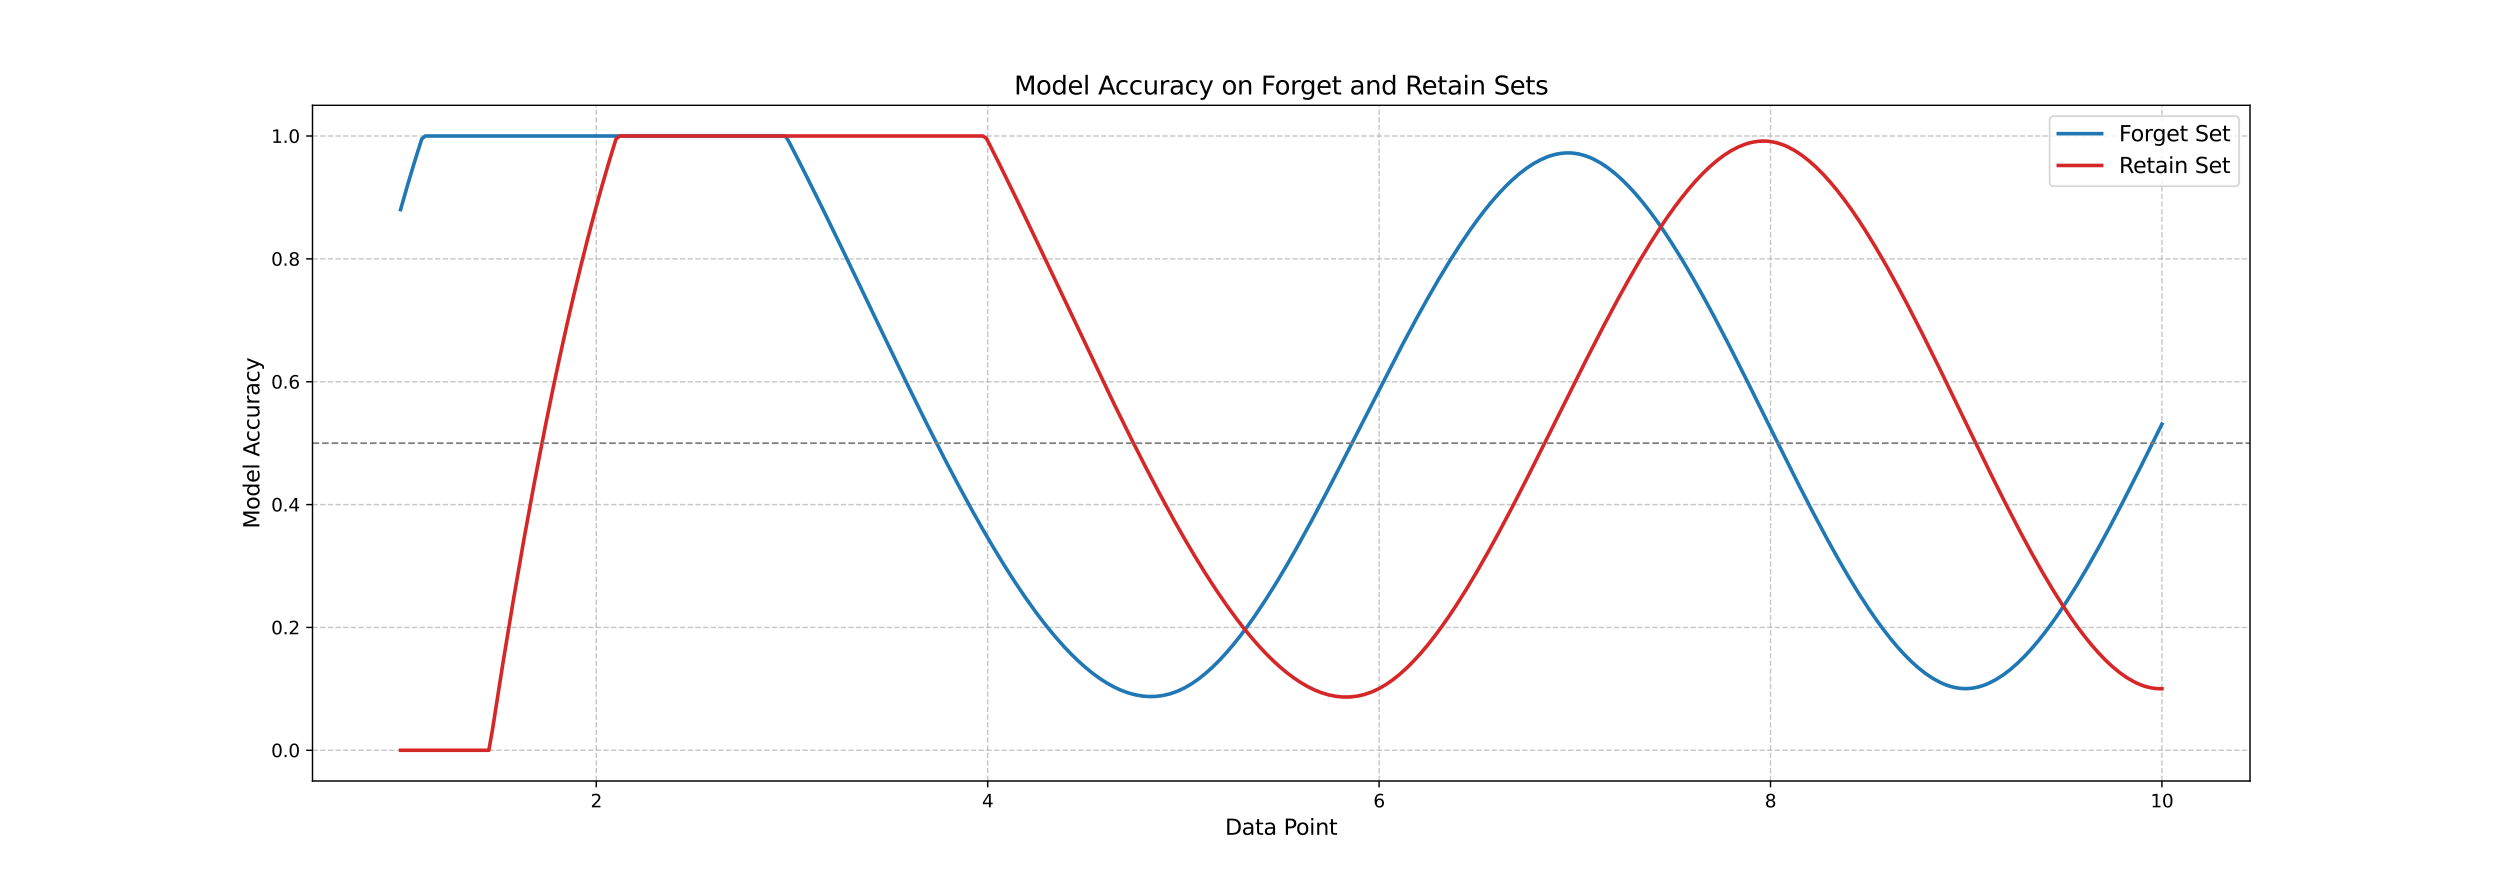 <?xml version="1.0" encoding="utf-8" standalone="no"?>
<!DOCTYPE svg PUBLIC "-//W3C//DTD SVG 1.1//EN"
  "http://www.w3.org/Graphics/SVG/1.1/DTD/svg11.dtd">
<svg xmlns:xlink="http://www.w3.org/1999/xlink" width="1384.56pt" height="486pt" viewBox="0 0 1384.56 486" xmlns="http://www.w3.org/2000/svg" version="1.1">
 <defs>
  <style type="text/css">*{stroke-linejoin: round; stroke-linecap: butt}</style>
 </defs>
 <g id="figure_1">
  <g id="patch_1">
   <path d="M 0 486 
L 1384.56 486 
L 1384.56 0 
L 0 0 
z
" style="fill: #ffffff"/>
  </g>
  <g id="axes_1">
   <g id="patch_2">
    <path d="M 173.07 432.54 
L 1246.104 432.54 
L 1246.104 58.32 
L 173.07 58.32 
z
" style="fill: #ffffff"/>
   </g>
   <g id="matplotlib.axis_1">
    <g id="xtick_1">
     <g id="line2d_1">
      <path d="M 330.232 432.54 
L 330.232 58.32 
" clip-path="url(#p825023d212)" style="fill: none; stroke-dasharray: 2.96,1.28; stroke-dashoffset: 0; stroke: #b0b0b0; stroke-opacity: 0.7; stroke-width: 0.8"/>
     </g>
     <g id="line2d_2">
      <defs>
       <path id="m64c41562e4" d="M 0 0 
L 0 3.5 
" style="stroke: #000000; stroke-width: 0.8"/>
      </defs>
      <g>
       <use xlink:href="#m64c41562e4" x="330.232" y="432.54" style="stroke: #000000; stroke-width: 0.8"/>
      </g>
     </g>
     <g id="text_1">
      <!-- 2 -->
      <g transform="translate(327.05 447.138)scale(0.1 -0.1)">
       <defs>
        <path id="DejaVuSans-32" d="M 1228 531 
L 3431 531 
L 3431 0 
L 469 0 
L 469 531 
Q 828 903 1448 1529 
Q 2069 2156 2228 2338 
Q 2531 2678 2651 2914 
Q 2772 3150 2772 3378 
Q 2772 3750 2511 3984 
Q 2250 4219 1831 4219 
Q 1534 4219 1204 4116 
Q 875 4013 500 3803 
L 500 4441 
Q 881 4594 1212 4672 
Q 1544 4750 1819 4750 
Q 2544 4750 2975 4387 
Q 3406 4025 3406 3419 
Q 3406 3131 3298 2873 
Q 3191 2616 2906 2266 
Q 2828 2175 2409 1742 
Q 1991 1309 1228 531 
z
" transform="scale(0.016)"/>
       </defs>
       <use xlink:href="#DejaVuSans-32"/>
      </g>
     </g>
    </g>
    <g id="xtick_2">
     <g id="line2d_3">
      <path d="M 547.006 432.54 
L 547.006 58.32 
" clip-path="url(#p825023d212)" style="fill: none; stroke-dasharray: 2.96,1.28; stroke-dashoffset: 0; stroke: #b0b0b0; stroke-opacity: 0.7; stroke-width: 0.8"/>
     </g>
     <g id="line2d_4">
      <g>
       <use xlink:href="#m64c41562e4" x="547.006" y="432.54" style="stroke: #000000; stroke-width: 0.8"/>
      </g>
     </g>
     <g id="text_2">
      <!-- 4 -->
      <g transform="translate(543.825 447.138)scale(0.1 -0.1)">
       <defs>
        <path id="DejaVuSans-34" d="M 2419 4116 
L 825 1625 
L 2419 1625 
L 2419 4116 
z
M 2253 4666 
L 3047 4666 
L 3047 1625 
L 3713 1625 
L 3713 1100 
L 3047 1100 
L 3047 0 
L 2419 0 
L 2419 1100 
L 313 1100 
L 313 1709 
L 2253 4666 
z
" transform="scale(0.016)"/>
       </defs>
       <use xlink:href="#DejaVuSans-34"/>
      </g>
     </g>
    </g>
    <g id="xtick_3">
     <g id="line2d_5">
      <path d="M 763.781 432.54 
L 763.781 58.32 
" clip-path="url(#p825023d212)" style="fill: none; stroke-dasharray: 2.96,1.28; stroke-dashoffset: 0; stroke: #b0b0b0; stroke-opacity: 0.7; stroke-width: 0.8"/>
     </g>
     <g id="line2d_6">
      <g>
       <use xlink:href="#m64c41562e4" x="763.781" y="432.54" style="stroke: #000000; stroke-width: 0.8"/>
      </g>
     </g>
     <g id="text_3">
      <!-- 6 -->
      <g transform="translate(760.599 447.138)scale(0.1 -0.1)">
       <defs>
        <path id="DejaVuSans-36" d="M 2113 2584 
Q 1688 2584 1439 2293 
Q 1191 2003 1191 1497 
Q 1191 994 1439 701 
Q 1688 409 2113 409 
Q 2538 409 2786 701 
Q 3034 994 3034 1497 
Q 3034 2003 2786 2293 
Q 2538 2584 2113 2584 
z
M 3366 4563 
L 3366 3988 
Q 3128 4100 2886 4159 
Q 2644 4219 2406 4219 
Q 1781 4219 1451 3797 
Q 1122 3375 1075 2522 
Q 1259 2794 1537 2939 
Q 1816 3084 2150 3084 
Q 2853 3084 3261 2657 
Q 3669 2231 3669 1497 
Q 3669 778 3244 343 
Q 2819 -91 2113 -91 
Q 1303 -91 875 529 
Q 447 1150 447 2328 
Q 447 3434 972 4092 
Q 1497 4750 2381 4750 
Q 2619 4750 2861 4703 
Q 3103 4656 3366 4563 
z
" transform="scale(0.016)"/>
       </defs>
       <use xlink:href="#DejaVuSans-36"/>
      </g>
     </g>
    </g>
    <g id="xtick_4">
     <g id="line2d_7">
      <path d="M 980.555 432.54 
L 980.555 58.32 
" clip-path="url(#p825023d212)" style="fill: none; stroke-dasharray: 2.96,1.28; stroke-dashoffset: 0; stroke: #b0b0b0; stroke-opacity: 0.7; stroke-width: 0.8"/>
     </g>
     <g id="line2d_8">
      <g>
       <use xlink:href="#m64c41562e4" x="980.555" y="432.54" style="stroke: #000000; stroke-width: 0.8"/>
      </g>
     </g>
     <g id="text_4">
      <!-- 8 -->
      <g transform="translate(977.374 447.138)scale(0.1 -0.1)">
       <defs>
        <path id="DejaVuSans-38" d="M 2034 2216 
Q 1584 2216 1326 1975 
Q 1069 1734 1069 1313 
Q 1069 891 1326 650 
Q 1584 409 2034 409 
Q 2484 409 2743 651 
Q 3003 894 3003 1313 
Q 3003 1734 2745 1975 
Q 2488 2216 2034 2216 
z
M 1403 2484 
Q 997 2584 770 2862 
Q 544 3141 544 3541 
Q 544 4100 942 4425 
Q 1341 4750 2034 4750 
Q 2731 4750 3128 4425 
Q 3525 4100 3525 3541 
Q 3525 3141 3298 2862 
Q 3072 2584 2669 2484 
Q 3125 2378 3379 2068 
Q 3634 1759 3634 1313 
Q 3634 634 3220 271 
Q 2806 -91 2034 -91 
Q 1263 -91 848 271 
Q 434 634 434 1313 
Q 434 1759 690 2068 
Q 947 2378 1403 2484 
z
M 1172 3481 
Q 1172 3119 1398 2916 
Q 1625 2713 2034 2713 
Q 2441 2713 2670 2916 
Q 2900 3119 2900 3481 
Q 2900 3844 2670 4047 
Q 2441 4250 2034 4250 
Q 1625 4250 1398 4047 
Q 1172 3844 1172 3481 
z
" transform="scale(0.016)"/>
       </defs>
       <use xlink:href="#DejaVuSans-38"/>
      </g>
     </g>
    </g>
    <g id="xtick_5">
     <g id="line2d_9">
      <path d="M 1197.33 432.54 
L 1197.33 58.32 
" clip-path="url(#p825023d212)" style="fill: none; stroke-dasharray: 2.96,1.28; stroke-dashoffset: 0; stroke: #b0b0b0; stroke-opacity: 0.7; stroke-width: 0.8"/>
     </g>
     <g id="line2d_10">
      <g>
       <use xlink:href="#m64c41562e4" x="1197.33" y="432.54" style="stroke: #000000; stroke-width: 0.8"/>
      </g>
     </g>
     <g id="text_5">
      <!-- 10 -->
      <g transform="translate(1190.967 447.138)scale(0.1 -0.1)">
       <defs>
        <path id="DejaVuSans-31" d="M 794 531 
L 1825 531 
L 1825 4091 
L 703 3866 
L 703 4441 
L 1819 4666 
L 2450 4666 
L 2450 531 
L 3481 531 
L 3481 0 
L 794 0 
L 794 531 
z
" transform="scale(0.016)"/>
        <path id="DejaVuSans-30" d="M 2034 4250 
Q 1547 4250 1301 3770 
Q 1056 3291 1056 2328 
Q 1056 1369 1301 889 
Q 1547 409 2034 409 
Q 2525 409 2770 889 
Q 3016 1369 3016 2328 
Q 3016 3291 2770 3770 
Q 2525 4250 2034 4250 
z
M 2034 4750 
Q 2819 4750 3233 4129 
Q 3647 3509 3647 2328 
Q 3647 1150 3233 529 
Q 2819 -91 2034 -91 
Q 1250 -91 836 529 
Q 422 1150 422 2328 
Q 422 3509 836 4129 
Q 1250 4750 2034 4750 
z
" transform="scale(0.016)"/>
       </defs>
       <use xlink:href="#DejaVuSans-31"/>
       <use xlink:href="#DejaVuSans-30" x="63.623"/>
      </g>
     </g>
    </g>
    <g id="text_6">
     <!-- Data Point -->
     <g transform="translate(678.461 462.336)scale(0.12 -0.12)">
      <defs>
       <path id="DejaVuSans-44" d="M 1259 4147 
L 1259 519 
L 2022 519 
Q 2988 519 3436 956 
Q 3884 1394 3884 2338 
Q 3884 3275 3436 3711 
Q 2988 4147 2022 4147 
L 1259 4147 
z
M 628 4666 
L 1925 4666 
Q 3281 4666 3915 4102 
Q 4550 3538 4550 2338 
Q 4550 1131 3912 565 
Q 3275 0 1925 0 
L 628 0 
L 628 4666 
z
" transform="scale(0.016)"/>
       <path id="DejaVuSans-61" d="M 2194 1759 
Q 1497 1759 1228 1600 
Q 959 1441 959 1056 
Q 959 750 1161 570 
Q 1363 391 1709 391 
Q 2188 391 2477 730 
Q 2766 1069 2766 1631 
L 2766 1759 
L 2194 1759 
z
M 3341 1997 
L 3341 0 
L 2766 0 
L 2766 531 
Q 2569 213 2275 61 
Q 1981 -91 1556 -91 
Q 1019 -91 701 211 
Q 384 513 384 1019 
Q 384 1609 779 1909 
Q 1175 2209 1959 2209 
L 2766 2209 
L 2766 2266 
Q 2766 2663 2505 2880 
Q 2244 3097 1772 3097 
Q 1472 3097 1187 3025 
Q 903 2953 641 2809 
L 641 3341 
Q 956 3463 1253 3523 
Q 1550 3584 1831 3584 
Q 2591 3584 2966 3190 
Q 3341 2797 3341 1997 
z
" transform="scale(0.016)"/>
       <path id="DejaVuSans-74" d="M 1172 4494 
L 1172 3500 
L 2356 3500 
L 2356 3053 
L 1172 3053 
L 1172 1153 
Q 1172 725 1289 603 
Q 1406 481 1766 481 
L 2356 481 
L 2356 0 
L 1766 0 
Q 1100 0 847 248 
Q 594 497 594 1153 
L 594 3053 
L 172 3053 
L 172 3500 
L 594 3500 
L 594 4494 
L 1172 4494 
z
" transform="scale(0.016)"/>
       <path id="DejaVuSans-20" transform="scale(0.016)"/>
       <path id="DejaVuSans-50" d="M 1259 4147 
L 1259 2394 
L 2053 2394 
Q 2494 2394 2734 2622 
Q 2975 2850 2975 3272 
Q 2975 3691 2734 3919 
Q 2494 4147 2053 4147 
L 1259 4147 
z
M 628 4666 
L 2053 4666 
Q 2838 4666 3239 4311 
Q 3641 3956 3641 3272 
Q 3641 2581 3239 2228 
Q 2838 1875 2053 1875 
L 1259 1875 
L 1259 0 
L 628 0 
L 628 4666 
z
" transform="scale(0.016)"/>
       <path id="DejaVuSans-6f" d="M 1959 3097 
Q 1497 3097 1228 2736 
Q 959 2375 959 1747 
Q 959 1119 1226 758 
Q 1494 397 1959 397 
Q 2419 397 2687 759 
Q 2956 1122 2956 1747 
Q 2956 2369 2687 2733 
Q 2419 3097 1959 3097 
z
M 1959 3584 
Q 2709 3584 3137 3096 
Q 3566 2609 3566 1747 
Q 3566 888 3137 398 
Q 2709 -91 1959 -91 
Q 1206 -91 779 398 
Q 353 888 353 1747 
Q 353 2609 779 3096 
Q 1206 3584 1959 3584 
z
" transform="scale(0.016)"/>
       <path id="DejaVuSans-69" d="M 603 3500 
L 1178 3500 
L 1178 0 
L 603 0 
L 603 3500 
z
M 603 4863 
L 1178 4863 
L 1178 4134 
L 603 4134 
L 603 4863 
z
" transform="scale(0.016)"/>
       <path id="DejaVuSans-6e" d="M 3513 2113 
L 3513 0 
L 2938 0 
L 2938 2094 
Q 2938 2591 2744 2837 
Q 2550 3084 2163 3084 
Q 1697 3084 1428 2787 
Q 1159 2491 1159 1978 
L 1159 0 
L 581 0 
L 581 3500 
L 1159 3500 
L 1159 2956 
Q 1366 3272 1645 3428 
Q 1925 3584 2291 3584 
Q 2894 3584 3203 3211 
Q 3513 2838 3513 2113 
z
" transform="scale(0.016)"/>
      </defs>
      <use xlink:href="#DejaVuSans-44"/>
      <use xlink:href="#DejaVuSans-61" x="77.002"/>
      <use xlink:href="#DejaVuSans-74" x="138.281"/>
      <use xlink:href="#DejaVuSans-61" x="177.49"/>
      <use xlink:href="#DejaVuSans-20" x="238.77"/>
      <use xlink:href="#DejaVuSans-50" x="270.557"/>
      <use xlink:href="#DejaVuSans-6f" x="327.234"/>
      <use xlink:href="#DejaVuSans-69" x="388.416"/>
      <use xlink:href="#DejaVuSans-6e" x="416.199"/>
      <use xlink:href="#DejaVuSans-74" x="479.578"/>
     </g>
    </g>
   </g>
   <g id="matplotlib.axis_2">
    <g id="ytick_1">
     <g id="line2d_11">
      <path d="M 173.07 415.53 
L 1246.104 415.53 
" clip-path="url(#p825023d212)" style="fill: none; stroke-dasharray: 2.96,1.28; stroke-dashoffset: 0; stroke: #b0b0b0; stroke-opacity: 0.7; stroke-width: 0.8"/>
     </g>
     <g id="line2d_12">
      <defs>
       <path id="m0a889d7c0f" d="M 0 0 
L -3.5 0 
" style="stroke: #000000; stroke-width: 0.8"/>
      </defs>
      <g>
       <use xlink:href="#m0a889d7c0f" x="173.07" y="415.53" style="stroke: #000000; stroke-width: 0.8"/>
      </g>
     </g>
     <g id="text_7">
      <!-- 0.0 -->
      <g transform="translate(150.167 419.329)scale(0.1 -0.1)">
       <defs>
        <path id="DejaVuSans-2e" d="M 684 794 
L 1344 794 
L 1344 0 
L 684 0 
L 684 794 
z
" transform="scale(0.016)"/>
       </defs>
       <use xlink:href="#DejaVuSans-30"/>
       <use xlink:href="#DejaVuSans-2e" x="63.623"/>
       <use xlink:href="#DejaVuSans-30" x="95.41"/>
      </g>
     </g>
    </g>
    <g id="ytick_2">
     <g id="line2d_13">
      <path d="M 173.07 347.49 
L 1246.104 347.49 
" clip-path="url(#p825023d212)" style="fill: none; stroke-dasharray: 2.96,1.28; stroke-dashoffset: 0; stroke: #b0b0b0; stroke-opacity: 0.7; stroke-width: 0.8"/>
     </g>
     <g id="line2d_14">
      <g>
       <use xlink:href="#m0a889d7c0f" x="173.07" y="347.49" style="stroke: #000000; stroke-width: 0.8"/>
      </g>
     </g>
     <g id="text_8">
      <!-- 0.2 -->
      <g transform="translate(150.167 351.289)scale(0.1 -0.1)">
       <use xlink:href="#DejaVuSans-30"/>
       <use xlink:href="#DejaVuSans-2e" x="63.623"/>
       <use xlink:href="#DejaVuSans-32" x="95.41"/>
      </g>
     </g>
    </g>
    <g id="ytick_3">
     <g id="line2d_15">
      <path d="M 173.07 279.45 
L 1246.104 279.45 
" clip-path="url(#p825023d212)" style="fill: none; stroke-dasharray: 2.96,1.28; stroke-dashoffset: 0; stroke: #b0b0b0; stroke-opacity: 0.7; stroke-width: 0.8"/>
     </g>
     <g id="line2d_16">
      <g>
       <use xlink:href="#m0a889d7c0f" x="173.07" y="279.45" style="stroke: #000000; stroke-width: 0.8"/>
      </g>
     </g>
     <g id="text_9">
      <!-- 0.4 -->
      <g transform="translate(150.167 283.249)scale(0.1 -0.1)">
       <use xlink:href="#DejaVuSans-30"/>
       <use xlink:href="#DejaVuSans-2e" x="63.623"/>
       <use xlink:href="#DejaVuSans-34" x="95.41"/>
      </g>
     </g>
    </g>
    <g id="ytick_4">
     <g id="line2d_17">
      <path d="M 173.07 211.41 
L 1246.104 211.41 
" clip-path="url(#p825023d212)" style="fill: none; stroke-dasharray: 2.96,1.28; stroke-dashoffset: 0; stroke: #b0b0b0; stroke-opacity: 0.7; stroke-width: 0.8"/>
     </g>
     <g id="line2d_18">
      <g>
       <use xlink:href="#m0a889d7c0f" x="173.07" y="211.41" style="stroke: #000000; stroke-width: 0.8"/>
      </g>
     </g>
     <g id="text_10">
      <!-- 0.6 -->
      <g transform="translate(150.167 215.209)scale(0.1 -0.1)">
       <use xlink:href="#DejaVuSans-30"/>
       <use xlink:href="#DejaVuSans-2e" x="63.623"/>
       <use xlink:href="#DejaVuSans-36" x="95.41"/>
      </g>
     </g>
    </g>
    <g id="ytick_5">
     <g id="line2d_19">
      <path d="M 173.07 143.37 
L 1246.104 143.37 
" clip-path="url(#p825023d212)" style="fill: none; stroke-dasharray: 2.96,1.28; stroke-dashoffset: 0; stroke: #b0b0b0; stroke-opacity: 0.7; stroke-width: 0.8"/>
     </g>
     <g id="line2d_20">
      <g>
       <use xlink:href="#m0a889d7c0f" x="173.07" y="143.37" style="stroke: #000000; stroke-width: 0.8"/>
      </g>
     </g>
     <g id="text_11">
      <!-- 0.8 -->
      <g transform="translate(150.167 147.169)scale(0.1 -0.1)">
       <use xlink:href="#DejaVuSans-30"/>
       <use xlink:href="#DejaVuSans-2e" x="63.623"/>
       <use xlink:href="#DejaVuSans-38" x="95.41"/>
      </g>
     </g>
    </g>
    <g id="ytick_6">
     <g id="line2d_21">
      <path d="M 173.07 75.33 
L 1246.104 75.33 
" clip-path="url(#p825023d212)" style="fill: none; stroke-dasharray: 2.96,1.28; stroke-dashoffset: 0; stroke: #b0b0b0; stroke-opacity: 0.7; stroke-width: 0.8"/>
     </g>
     <g id="line2d_22">
      <g>
       <use xlink:href="#m0a889d7c0f" x="173.07" y="75.33" style="stroke: #000000; stroke-width: 0.8"/>
      </g>
     </g>
     <g id="text_12">
      <!-- 1.0 -->
      <g transform="translate(150.167 79.129)scale(0.1 -0.1)">
       <use xlink:href="#DejaVuSans-31"/>
       <use xlink:href="#DejaVuSans-2e" x="63.623"/>
       <use xlink:href="#DejaVuSans-30" x="95.41"/>
      </g>
     </g>
    </g>
    <g id="text_13">
     <!-- Model Accuracy -->
     <g transform="translate(143.671 292.747)rotate(-90)scale(0.12 -0.12)">
      <defs>
       <path id="DejaVuSans-4d" d="M 628 4666 
L 1569 4666 
L 2759 1491 
L 3956 4666 
L 4897 4666 
L 4897 0 
L 4281 0 
L 4281 4097 
L 3078 897 
L 2444 897 
L 1241 4097 
L 1241 0 
L 628 0 
L 628 4666 
z
" transform="scale(0.016)"/>
       <path id="DejaVuSans-64" d="M 2906 2969 
L 2906 4863 
L 3481 4863 
L 3481 0 
L 2906 0 
L 2906 525 
Q 2725 213 2448 61 
Q 2172 -91 1784 -91 
Q 1150 -91 751 415 
Q 353 922 353 1747 
Q 353 2572 751 3078 
Q 1150 3584 1784 3584 
Q 2172 3584 2448 3432 
Q 2725 3281 2906 2969 
z
M 947 1747 
Q 947 1113 1208 752 
Q 1469 391 1925 391 
Q 2381 391 2643 752 
Q 2906 1113 2906 1747 
Q 2906 2381 2643 2742 
Q 2381 3103 1925 3103 
Q 1469 3103 1208 2742 
Q 947 2381 947 1747 
z
" transform="scale(0.016)"/>
       <path id="DejaVuSans-65" d="M 3597 1894 
L 3597 1613 
L 953 1613 
Q 991 1019 1311 708 
Q 1631 397 2203 397 
Q 2534 397 2845 478 
Q 3156 559 3463 722 
L 3463 178 
Q 3153 47 2828 -22 
Q 2503 -91 2169 -91 
Q 1331 -91 842 396 
Q 353 884 353 1716 
Q 353 2575 817 3079 
Q 1281 3584 2069 3584 
Q 2775 3584 3186 3129 
Q 3597 2675 3597 1894 
z
M 3022 2063 
Q 3016 2534 2758 2815 
Q 2500 3097 2075 3097 
Q 1594 3097 1305 2825 
Q 1016 2553 972 2059 
L 3022 2063 
z
" transform="scale(0.016)"/>
       <path id="DejaVuSans-6c" d="M 603 4863 
L 1178 4863 
L 1178 0 
L 603 0 
L 603 4863 
z
" transform="scale(0.016)"/>
       <path id="DejaVuSans-41" d="M 2188 4044 
L 1331 1722 
L 3047 1722 
L 2188 4044 
z
M 1831 4666 
L 2547 4666 
L 4325 0 
L 3669 0 
L 3244 1197 
L 1141 1197 
L 716 0 
L 50 0 
L 1831 4666 
z
" transform="scale(0.016)"/>
       <path id="DejaVuSans-63" d="M 3122 3366 
L 3122 2828 
Q 2878 2963 2633 3030 
Q 2388 3097 2138 3097 
Q 1578 3097 1268 2742 
Q 959 2388 959 1747 
Q 959 1106 1268 751 
Q 1578 397 2138 397 
Q 2388 397 2633 464 
Q 2878 531 3122 666 
L 3122 134 
Q 2881 22 2623 -34 
Q 2366 -91 2075 -91 
Q 1284 -91 818 406 
Q 353 903 353 1747 
Q 353 2603 823 3093 
Q 1294 3584 2113 3584 
Q 2378 3584 2631 3529 
Q 2884 3475 3122 3366 
z
" transform="scale(0.016)"/>
       <path id="DejaVuSans-75" d="M 544 1381 
L 544 3500 
L 1119 3500 
L 1119 1403 
Q 1119 906 1312 657 
Q 1506 409 1894 409 
Q 2359 409 2629 706 
Q 2900 1003 2900 1516 
L 2900 3500 
L 3475 3500 
L 3475 0 
L 2900 0 
L 2900 538 
Q 2691 219 2414 64 
Q 2138 -91 1772 -91 
Q 1169 -91 856 284 
Q 544 659 544 1381 
z
M 1991 3584 
L 1991 3584 
z
" transform="scale(0.016)"/>
       <path id="DejaVuSans-72" d="M 2631 2963 
Q 2534 3019 2420 3045 
Q 2306 3072 2169 3072 
Q 1681 3072 1420 2755 
Q 1159 2438 1159 1844 
L 1159 0 
L 581 0 
L 581 3500 
L 1159 3500 
L 1159 2956 
Q 1341 3275 1631 3429 
Q 1922 3584 2338 3584 
Q 2397 3584 2469 3576 
Q 2541 3569 2628 3553 
L 2631 2963 
z
" transform="scale(0.016)"/>
       <path id="DejaVuSans-79" d="M 2059 -325 
Q 1816 -950 1584 -1140 
Q 1353 -1331 966 -1331 
L 506 -1331 
L 506 -850 
L 844 -850 
Q 1081 -850 1212 -737 
Q 1344 -625 1503 -206 
L 1606 56 
L 191 3500 
L 800 3500 
L 1894 763 
L 2988 3500 
L 3597 3500 
L 2059 -325 
z
" transform="scale(0.016)"/>
      </defs>
      <use xlink:href="#DejaVuSans-4d"/>
      <use xlink:href="#DejaVuSans-6f" x="86.279"/>
      <use xlink:href="#DejaVuSans-64" x="147.461"/>
      <use xlink:href="#DejaVuSans-65" x="210.938"/>
      <use xlink:href="#DejaVuSans-6c" x="272.461"/>
      <use xlink:href="#DejaVuSans-20" x="300.244"/>
      <use xlink:href="#DejaVuSans-41" x="332.031"/>
      <use xlink:href="#DejaVuSans-63" x="398.689"/>
      <use xlink:href="#DejaVuSans-63" x="453.67"/>
      <use xlink:href="#DejaVuSans-75" x="508.65"/>
      <use xlink:href="#DejaVuSans-72" x="572.029"/>
      <use xlink:href="#DejaVuSans-61" x="613.143"/>
      <use xlink:href="#DejaVuSans-63" x="674.422"/>
      <use xlink:href="#DejaVuSans-79" x="729.402"/>
     </g>
    </g>
   </g>
   <g id="line2d_23">
    <path d="M 221.844 116.086 
L 225.754 102.391 
L 229.664 89.358 
L 233.574 76.976 
L 235.528 75.33 
L 434.926 75.33 
L 436.881 78.363 
L 444.701 93.658 
L 454.475 113.289 
L 466.204 137.39 
L 489.663 186.317 
L 503.347 214.602 
L 513.121 234.386 
L 522.896 253.64 
L 530.715 268.555 
L 538.535 282.95 
L 544.4 293.354 
L 550.264 303.385 
L 556.129 313.009 
L 561.994 322.191 
L 567.858 330.897 
L 573.723 339.093 
L 577.633 344.257 
L 581.542 349.168 
L 585.452 353.817 
L 589.362 358.194 
L 593.272 362.288 
L 597.181 366.089 
L 601.091 369.588 
L 605.001 372.773 
L 608.911 375.635 
L 612.82 378.164 
L 616.73 380.35 
L 620.64 382.182 
L 624.55 383.65 
L 628.459 384.744 
L 632.369 385.455 
L 636.279 385.771 
L 640.189 385.682 
L 644.098 385.179 
L 648.008 384.252 
L 651.918 382.89 
L 655.828 381.083 
L 659.738 378.827 
L 663.647 376.137 
L 667.557 373.032 
L 671.467 369.528 
L 675.377 365.645 
L 679.286 361.399 
L 683.196 356.81 
L 687.106 351.894 
L 691.016 346.671 
L 694.925 341.158 
L 700.79 332.383 
L 706.655 323.058 
L 712.519 313.242 
L 718.384 302.996 
L 726.203 288.772 
L 734.023 274.036 
L 743.797 255.115 
L 777.03 190.271 
L 784.85 175.717 
L 790.715 165.166 
L 796.579 154.996 
L 802.444 145.266 
L 808.308 136.038 
L 814.173 127.373 
L 818.083 121.938 
L 821.993 116.799 
L 825.902 111.972 
L 829.812 107.477 
L 833.722 103.33 
L 837.632 99.551 
L 841.541 96.156 
L 845.451 93.164 
L 849.361 90.593 
L 853.271 88.462 
L 857.18 86.787 
L 859.135 86.126 
L 861.09 85.587 
L 863.045 85.17 
L 865 84.88 
L 866.955 84.717 
L 868.91 84.684 
L 870.865 84.783 
L 872.82 85.017 
L 874.774 85.385 
L 876.729 85.886 
L 878.684 86.518 
L 880.639 87.277 
L 882.594 88.161 
L 886.504 90.295 
L 890.413 92.899 
L 894.323 95.954 
L 898.233 99.44 
L 902.143 103.337 
L 906.053 107.624 
L 909.962 112.281 
L 913.872 117.289 
L 917.782 122.628 
L 921.692 128.278 
L 925.601 134.218 
L 931.466 143.63 
L 937.331 153.583 
L 943.195 164.01 
L 949.06 174.844 
L 956.879 189.804 
L 966.654 209.109 
L 984.248 244.603 
L 995.977 268.05 
L 1003.797 283.267 
L 1011.616 297.968 
L 1017.481 308.558 
L 1023.345 318.7 
L 1029.21 328.326 
L 1035.075 337.368 
L 1038.984 343.039 
L 1042.894 348.401 
L 1046.804 353.434 
L 1050.714 358.117 
L 1054.623 362.432 
L 1058.533 366.357 
L 1062.443 369.872 
L 1066.353 372.959 
L 1070.262 375.596 
L 1074.172 377.765 
L 1076.127 378.667 
L 1078.082 379.444 
L 1080.037 380.094 
L 1081.992 380.614 
L 1083.947 381.001 
L 1085.902 381.254 
L 1087.856 381.37 
L 1089.811 381.346 
L 1091.766 381.182 
L 1093.721 380.88 
L 1095.676 380.444 
L 1097.631 379.875 
L 1099.586 379.176 
L 1101.541 378.35 
L 1105.45 376.326 
L 1109.36 373.824 
L 1113.27 370.863 
L 1117.18 367.463 
L 1121.089 363.646 
L 1124.999 359.432 
L 1128.909 354.841 
L 1132.819 349.893 
L 1136.728 344.609 
L 1140.638 339.009 
L 1144.548 333.113 
L 1150.413 323.76 
L 1156.277 313.856 
L 1162.142 303.47 
L 1168.007 292.671 
L 1175.826 277.748 
L 1185.6 258.482 
L 1197.33 234.883 
L 1197.33 234.883 
" clip-path="url(#p825023d212)" style="fill: none; stroke: #1f77b4; stroke-width: 2; stroke-linecap: square"/>
   </g>
   <g id="line2d_24">
    <path d="M 221.844 415.53 
L 270.716 415.53 
L 272.671 404.581 
L 278.536 367.272 
L 284.4 331.809 
L 290.265 298.156 
L 296.13 266.28 
L 301.994 236.144 
L 305.904 217.004 
L 309.814 198.611 
L 313.724 180.957 
L 317.633 164.029 
L 321.543 147.818 
L 325.453 132.314 
L 329.363 117.506 
L 333.272 103.385 
L 337.182 89.938 
L 341.092 77.157 
L 343.047 75.33 
L 544.4 75.33 
L 546.354 76.678 
L 554.174 92.26 
L 563.948 112.242 
L 575.678 136.748 
L 616.73 223.149 
L 626.505 242.969 
L 634.324 258.384 
L 642.144 273.318 
L 649.963 287.688 
L 655.828 298.045 
L 661.692 308.004 
L 667.557 317.529 
L 673.422 326.586 
L 679.286 335.139 
L 685.151 343.154 
L 689.061 348.181 
L 692.971 352.943 
L 696.88 357.43 
L 700.79 361.631 
L 704.7 365.536 
L 708.61 369.135 
L 712.519 372.416 
L 716.429 375.371 
L 720.339 377.989 
L 724.249 380.258 
L 728.158 382.17 
L 732.068 383.713 
L 735.978 384.877 
L 739.888 385.652 
L 743.797 386.028 
L 747.707 385.994 
L 751.617 385.54 
L 755.527 384.656 
L 759.436 383.331 
L 763.346 381.554 
L 767.256 379.32 
L 771.166 376.639 
L 775.076 373.531 
L 778.985 370.012 
L 782.895 366.103 
L 786.805 361.821 
L 790.715 357.185 
L 794.624 352.213 
L 798.534 346.923 
L 802.444 341.334 
L 806.354 335.464 
L 812.218 326.173 
L 818.083 316.353 
L 823.948 306.067 
L 829.812 295.376 
L 837.632 280.6 
L 845.451 265.363 
L 857.18 241.962 
L 878.684 198.87 
L 888.459 179.875 
L 896.278 165.221 
L 902.143 154.643 
L 908.007 144.487 
L 913.872 134.817 
L 919.737 125.693 
L 923.646 119.945 
L 927.556 114.486 
L 931.466 109.334 
L 935.376 104.508 
L 939.285 100.026 
L 943.195 95.906 
L 947.105 92.167 
L 951.015 88.828 
L 954.925 85.906 
L 958.834 83.42 
L 962.744 81.388 
L 966.654 79.83 
L 968.609 79.233 
L 970.564 78.762 
L 972.518 78.418 
L 974.473 78.204 
L 976.428 78.122 
L 978.383 78.174 
L 980.338 78.362 
L 982.293 78.689 
L 984.248 79.153 
L 986.203 79.751 
L 988.157 80.481 
L 990.112 81.34 
L 994.022 83.435 
L 997.932 86.015 
L 1001.842 89.061 
L 1005.751 92.552 
L 1009.661 96.468 
L 1013.571 100.787 
L 1017.481 105.489 
L 1021.39 110.554 
L 1025.3 115.962 
L 1029.21 121.691 
L 1033.12 127.722 
L 1038.984 137.287 
L 1044.849 147.416 
L 1050.714 158.037 
L 1056.578 169.083 
L 1064.398 184.35 
L 1074.172 204.072 
L 1089.811 236.343 
L 1103.495 264.407 
L 1111.315 280.014 
L 1119.134 295.103 
L 1124.999 305.981 
L 1130.864 316.407 
L 1136.728 326.311 
L 1142.593 335.624 
L 1146.503 341.47 
L 1150.413 347.001 
L 1154.322 352.199 
L 1158.232 357.041 
L 1162.142 361.508 
L 1166.052 365.579 
L 1169.961 369.233 
L 1173.871 372.45 
L 1177.781 375.21 
L 1181.691 377.491 
L 1183.646 378.447 
L 1185.6 379.274 
L 1187.555 379.973 
L 1189.51 380.538 
L 1191.465 380.969 
L 1193.42 381.263 
L 1195.375 381.416 
L 1197.33 381.427 
L 1197.33 381.427 
" clip-path="url(#p825023d212)" style="fill: none; stroke: #d62728; stroke-width: 2; stroke-linecap: square"/>
   </g>
   <g id="line2d_25">
    <path d="M 173.07 245.43 
L 1246.104 245.43 
" clip-path="url(#p825023d212)" style="fill: none; stroke-dasharray: 3.7,1.6; stroke-dashoffset: 0; stroke: #808080"/>
   </g>
   <g id="patch_3">
    <path d="M 173.07 432.54 
L 173.07 58.32 
" style="fill: none; stroke: #000000; stroke-width: 0.8; stroke-linejoin: miter; stroke-linecap: square"/>
   </g>
   <g id="patch_4">
    <path d="M 1246.104 432.54 
L 1246.104 58.32 
" style="fill: none; stroke: #000000; stroke-width: 0.8; stroke-linejoin: miter; stroke-linecap: square"/>
   </g>
   <g id="patch_5">
    <path d="M 173.07 432.54 
L 1246.104 432.54 
" style="fill: none; stroke: #000000; stroke-width: 0.8; stroke-linejoin: miter; stroke-linecap: square"/>
   </g>
   <g id="patch_6">
    <path d="M 173.07 58.32 
L 1246.104 58.32 
" style="fill: none; stroke: #000000; stroke-width: 0.8; stroke-linejoin: miter; stroke-linecap: square"/>
   </g>
   <g id="text_14">
    <!-- Model Accuracy on Forget and Retain Sets -->
    <g transform="translate(561.653 52.32)scale(0.14 -0.14)">
     <defs>
      <path id="DejaVuSans-46" d="M 628 4666 
L 3309 4666 
L 3309 4134 
L 1259 4134 
L 1259 2759 
L 3109 2759 
L 3109 2228 
L 1259 2228 
L 1259 0 
L 628 0 
L 628 4666 
z
" transform="scale(0.016)"/>
      <path id="DejaVuSans-67" d="M 2906 1791 
Q 2906 2416 2648 2759 
Q 2391 3103 1925 3103 
Q 1463 3103 1205 2759 
Q 947 2416 947 1791 
Q 947 1169 1205 825 
Q 1463 481 1925 481 
Q 2391 481 2648 825 
Q 2906 1169 2906 1791 
z
M 3481 434 
Q 3481 -459 3084 -895 
Q 2688 -1331 1869 -1331 
Q 1566 -1331 1297 -1286 
Q 1028 -1241 775 -1147 
L 775 -588 
Q 1028 -725 1275 -790 
Q 1522 -856 1778 -856 
Q 2344 -856 2625 -561 
Q 2906 -266 2906 331 
L 2906 616 
Q 2728 306 2450 153 
Q 2172 0 1784 0 
Q 1141 0 747 490 
Q 353 981 353 1791 
Q 353 2603 747 3093 
Q 1141 3584 1784 3584 
Q 2172 3584 2450 3431 
Q 2728 3278 2906 2969 
L 2906 3500 
L 3481 3500 
L 3481 434 
z
" transform="scale(0.016)"/>
      <path id="DejaVuSans-52" d="M 2841 2188 
Q 3044 2119 3236 1894 
Q 3428 1669 3622 1275 
L 4263 0 
L 3584 0 
L 2988 1197 
Q 2756 1666 2539 1819 
Q 2322 1972 1947 1972 
L 1259 1972 
L 1259 0 
L 628 0 
L 628 4666 
L 2053 4666 
Q 2853 4666 3247 4331 
Q 3641 3997 3641 3322 
Q 3641 2881 3436 2590 
Q 3231 2300 2841 2188 
z
M 1259 4147 
L 1259 2491 
L 2053 2491 
Q 2509 2491 2742 2702 
Q 2975 2913 2975 3322 
Q 2975 3731 2742 3939 
Q 2509 4147 2053 4147 
L 1259 4147 
z
" transform="scale(0.016)"/>
      <path id="DejaVuSans-53" d="M 3425 4513 
L 3425 3897 
Q 3066 4069 2747 4153 
Q 2428 4238 2131 4238 
Q 1616 4238 1336 4038 
Q 1056 3838 1056 3469 
Q 1056 3159 1242 3001 
Q 1428 2844 1947 2747 
L 2328 2669 
Q 3034 2534 3370 2195 
Q 3706 1856 3706 1288 
Q 3706 609 3251 259 
Q 2797 -91 1919 -91 
Q 1588 -91 1214 -16 
Q 841 59 441 206 
L 441 856 
Q 825 641 1194 531 
Q 1563 422 1919 422 
Q 2459 422 2753 634 
Q 3047 847 3047 1241 
Q 3047 1584 2836 1778 
Q 2625 1972 2144 2069 
L 1759 2144 
Q 1053 2284 737 2584 
Q 422 2884 422 3419 
Q 422 4038 858 4394 
Q 1294 4750 2059 4750 
Q 2388 4750 2728 4690 
Q 3069 4631 3425 4513 
z
" transform="scale(0.016)"/>
      <path id="DejaVuSans-73" d="M 2834 3397 
L 2834 2853 
Q 2591 2978 2328 3040 
Q 2066 3103 1784 3103 
Q 1356 3103 1142 2972 
Q 928 2841 928 2578 
Q 928 2378 1081 2264 
Q 1234 2150 1697 2047 
L 1894 2003 
Q 2506 1872 2764 1633 
Q 3022 1394 3022 966 
Q 3022 478 2636 193 
Q 2250 -91 1575 -91 
Q 1294 -91 989 -36 
Q 684 19 347 128 
L 347 722 
Q 666 556 975 473 
Q 1284 391 1588 391 
Q 1994 391 2212 530 
Q 2431 669 2431 922 
Q 2431 1156 2273 1281 
Q 2116 1406 1581 1522 
L 1381 1569 
Q 847 1681 609 1914 
Q 372 2147 372 2553 
Q 372 3047 722 3315 
Q 1072 3584 1716 3584 
Q 2034 3584 2315 3537 
Q 2597 3491 2834 3397 
z
" transform="scale(0.016)"/>
     </defs>
     <use xlink:href="#DejaVuSans-4d"/>
     <use xlink:href="#DejaVuSans-6f" x="86.279"/>
     <use xlink:href="#DejaVuSans-64" x="147.461"/>
     <use xlink:href="#DejaVuSans-65" x="210.938"/>
     <use xlink:href="#DejaVuSans-6c" x="272.461"/>
     <use xlink:href="#DejaVuSans-20" x="300.244"/>
     <use xlink:href="#DejaVuSans-41" x="332.031"/>
     <use xlink:href="#DejaVuSans-63" x="398.689"/>
     <use xlink:href="#DejaVuSans-63" x="453.67"/>
     <use xlink:href="#DejaVuSans-75" x="508.65"/>
     <use xlink:href="#DejaVuSans-72" x="572.029"/>
     <use xlink:href="#DejaVuSans-61" x="613.143"/>
     <use xlink:href="#DejaVuSans-63" x="674.422"/>
     <use xlink:href="#DejaVuSans-79" x="729.402"/>
     <use xlink:href="#DejaVuSans-20" x="788.582"/>
     <use xlink:href="#DejaVuSans-6f" x="820.369"/>
     <use xlink:href="#DejaVuSans-6e" x="881.551"/>
     <use xlink:href="#DejaVuSans-20" x="944.93"/>
     <use xlink:href="#DejaVuSans-46" x="976.717"/>
     <use xlink:href="#DejaVuSans-6f" x="1030.611"/>
     <use xlink:href="#DejaVuSans-72" x="1091.793"/>
     <use xlink:href="#DejaVuSans-67" x="1131.156"/>
     <use xlink:href="#DejaVuSans-65" x="1194.633"/>
     <use xlink:href="#DejaVuSans-74" x="1256.156"/>
     <use xlink:href="#DejaVuSans-20" x="1295.365"/>
     <use xlink:href="#DejaVuSans-61" x="1327.152"/>
     <use xlink:href="#DejaVuSans-6e" x="1388.432"/>
     <use xlink:href="#DejaVuSans-64" x="1451.811"/>
     <use xlink:href="#DejaVuSans-20" x="1515.287"/>
     <use xlink:href="#DejaVuSans-52" x="1547.074"/>
     <use xlink:href="#DejaVuSans-65" x="1612.057"/>
     <use xlink:href="#DejaVuSans-74" x="1673.58"/>
     <use xlink:href="#DejaVuSans-61" x="1712.789"/>
     <use xlink:href="#DejaVuSans-69" x="1774.068"/>
     <use xlink:href="#DejaVuSans-6e" x="1801.852"/>
     <use xlink:href="#DejaVuSans-20" x="1865.23"/>
     <use xlink:href="#DejaVuSans-53" x="1897.018"/>
     <use xlink:href="#DejaVuSans-65" x="1960.494"/>
     <use xlink:href="#DejaVuSans-74" x="2022.018"/>
     <use xlink:href="#DejaVuSans-73" x="2061.227"/>
    </g>
   </g>
   <g id="legend_1">
    <g id="patch_7">
     <path d="M 1137.545 103.147 
L 1237.704 103.147 
Q 1240.104 103.147 1240.104 100.748 
L 1240.104 66.72 
Q 1240.104 64.32 1237.704 64.32 
L 1137.545 64.32 
Q 1135.145 64.32 1135.145 66.72 
L 1135.145 100.748 
Q 1135.145 103.147 1137.545 103.147 
z
" style="fill: #ffffff; opacity: 0.8; stroke: #cccccc; stroke-linejoin: miter"/>
    </g>
    <g id="line2d_26">
     <path d="M 1139.945 74.038 
L 1151.945 74.038 
L 1163.945 74.038 
" style="fill: none; stroke: #1f77b4; stroke-width: 2; stroke-linecap: square"/>
    </g>
    <g id="text_15">
     <!-- Forget Set -->
     <g transform="translate(1173.545 78.238)scale(0.12 -0.12)">
      <use xlink:href="#DejaVuSans-46"/>
      <use xlink:href="#DejaVuSans-6f" x="53.895"/>
      <use xlink:href="#DejaVuSans-72" x="115.076"/>
      <use xlink:href="#DejaVuSans-67" x="154.439"/>
      <use xlink:href="#DejaVuSans-65" x="217.916"/>
      <use xlink:href="#DejaVuSans-74" x="279.439"/>
      <use xlink:href="#DejaVuSans-20" x="318.648"/>
      <use xlink:href="#DejaVuSans-53" x="350.436"/>
      <use xlink:href="#DejaVuSans-65" x="413.912"/>
      <use xlink:href="#DejaVuSans-74" x="475.436"/>
     </g>
    </g>
    <g id="line2d_27">
     <path d="M 1139.945 91.652 
L 1151.945 91.652 
L 1163.945 91.652 
" style="fill: none; stroke: #d62728; stroke-width: 2; stroke-linecap: square"/>
    </g>
    <g id="text_16">
     <!-- Retain Set -->
     <g transform="translate(1173.545 95.852)scale(0.12 -0.12)">
      <use xlink:href="#DejaVuSans-52"/>
      <use xlink:href="#DejaVuSans-65" x="64.982"/>
      <use xlink:href="#DejaVuSans-74" x="126.506"/>
      <use xlink:href="#DejaVuSans-61" x="165.715"/>
      <use xlink:href="#DejaVuSans-69" x="226.994"/>
      <use xlink:href="#DejaVuSans-6e" x="254.777"/>
      <use xlink:href="#DejaVuSans-20" x="318.156"/>
      <use xlink:href="#DejaVuSans-53" x="349.943"/>
      <use xlink:href="#DejaVuSans-65" x="413.42"/>
      <use xlink:href="#DejaVuSans-74" x="474.943"/>
     </g>
    </g>
   </g>
  </g>
 </g>
 <defs>
  <clipPath id="p825023d212">
   <rect x="173.07" y="58.32" width="1073.034" height="374.22"/>
  </clipPath>
 </defs>
</svg>
